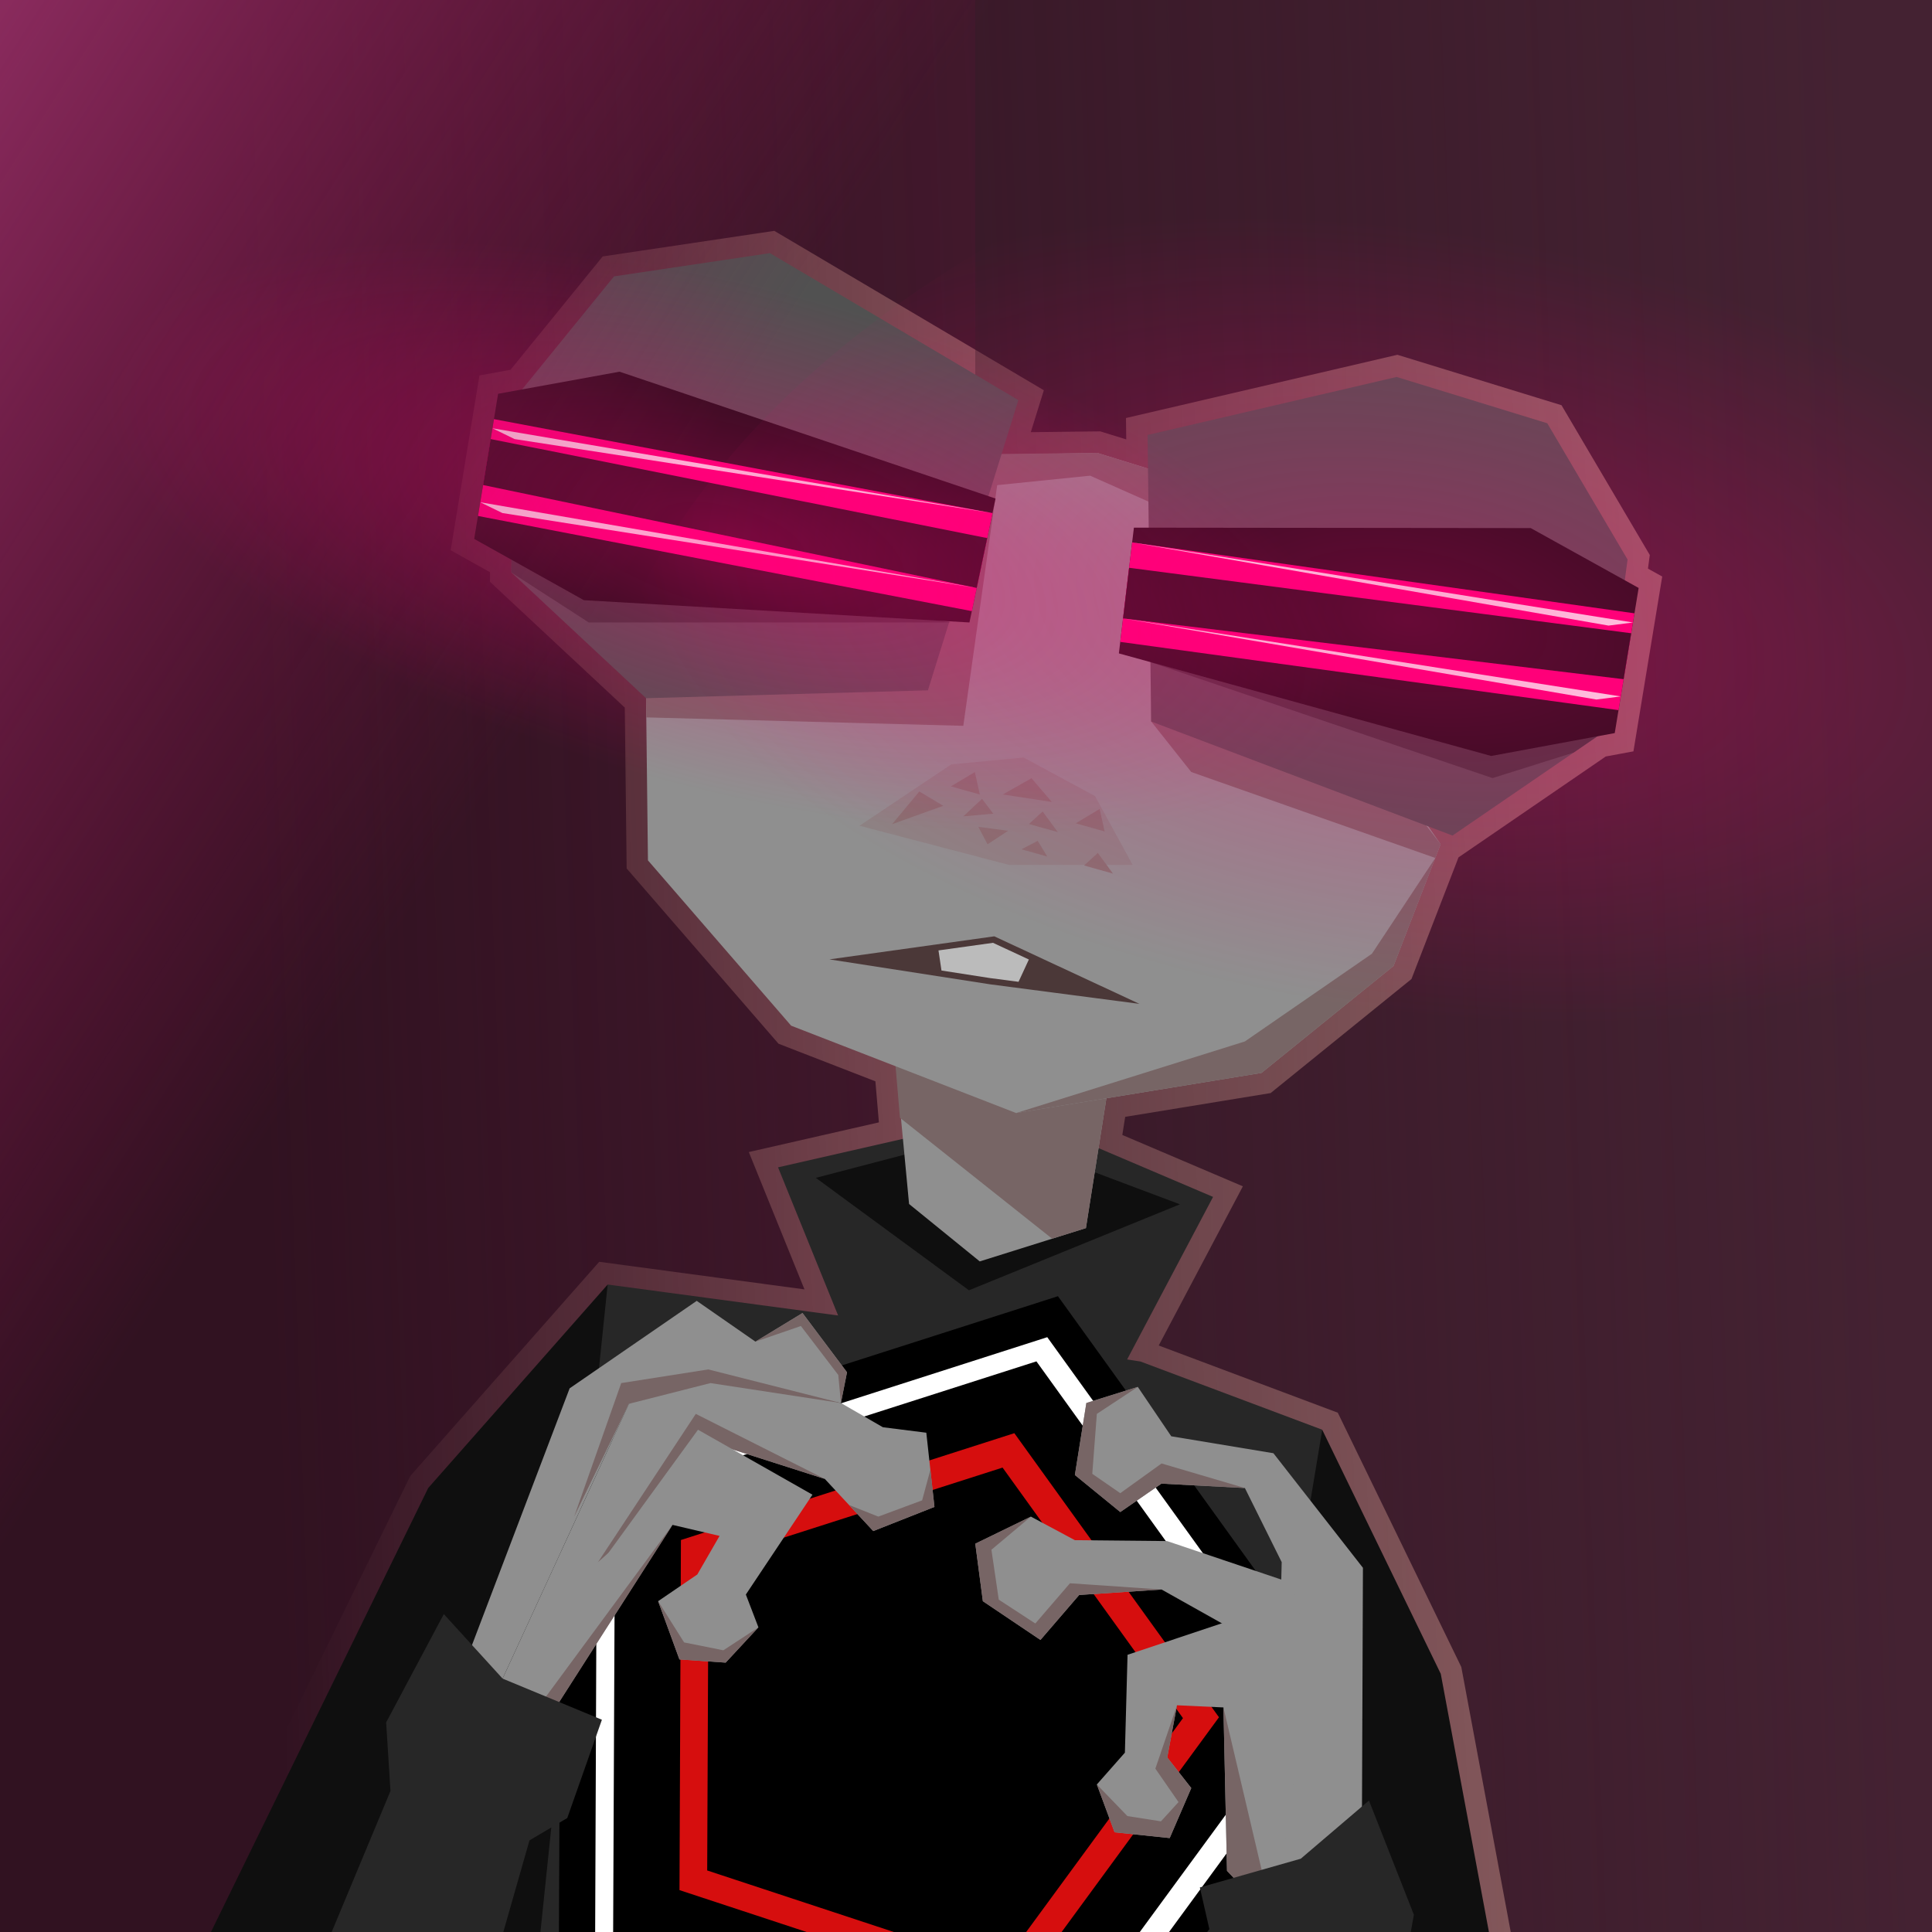 <?xml version="1.0" encoding="UTF-8" standalone="no"?>
<!-- Created with Inkscape (http://www.inkscape.org/) -->

<svg width="93.197mm" height="93.197mm" viewBox="0 0 93.197 93.197" version="1.1" id="svg5" xml:space="preserve" inkscape:version="1.3 (0e150ed6c4, 2023-07-21)" sodipodi:docname="муия.svg" xmlns:inkscape="http://www.inkscape.org/namespaces/inkscape" xmlns:sodipodi="http://sodipodi.sourceforge.net/DTD/sodipodi-0.dtd" xmlns:xlink="http://www.w3.org/1999/xlink" xmlns="http://www.w3.org/2000/svg" xmlns:svg="http://www.w3.org/2000/svg"><sodipodi:namedview id="namedview7" pagecolor="#ffffff" bordercolor="#666666" borderopacity="1.0" inkscape:showpageshadow="2" inkscape:pageopacity="0.0" inkscape:pagecheckerboard="0" inkscape:deskcolor="#d1d1d1" inkscape:document-units="mm" showgrid="false" inkscape:zoom="1.8761364" inkscape:cx="181.2235" inkscape:cy="182.28952" inkscape:window-width="2467" inkscape:window-height="1413" inkscape:window-x="84" inkscape:window-y="-9" inkscape:window-maximized="1" inkscape:current-layer="layer2" /><defs id="defs2"><linearGradient inkscape:collect="always" id="linearGradient28086"><stop style="stop-color:#ff0079;stop-opacity:0.551" offset="0" id="stop28082" /><stop style="stop-color:#ff0079;stop-opacity:0" offset="0.986" id="stop28084" /></linearGradient><linearGradient inkscape:collect="always" id="linearGradient27597"><stop style="stop-color:#923065;stop-opacity:1;" offset="0" id="stop27593" /><stop style="stop-color:#92114e;stop-opacity:0;" offset="1" id="stop27595" /></linearGradient><linearGradient inkscape:collect="always" id="linearGradient27009"><stop style="stop-color:#311221;stop-opacity:1;" offset="0" id="stop27005" /><stop style="stop-color:#311221;stop-opacity:0;" offset="1" id="stop27007" /></linearGradient><linearGradient inkscape:collect="always" xlink:href="#linearGradient27009" id="linearGradient27036" x1="44.282" y1="161.196" x2="122.551" y2="158.372" gradientUnits="userSpaceOnUse" /><linearGradient inkscape:collect="always" xlink:href="#linearGradient27597" id="linearGradient27599" x1="31.731" y1="121.564" x2="68.962" y2="145.445" gradientUnits="userSpaceOnUse" /><radialGradient inkscape:collect="always" xlink:href="#linearGradient28086" id="radialGradient28088" cx="108.533" cy="126.997" fx="108.533" fy="126.997" r="24.445" gradientTransform="matrix(0.011,0.505,-1.29,0.028,270.442,70.06)" gradientUnits="userSpaceOnUse" /><radialGradient inkscape:collect="always" xlink:href="#linearGradient28086" id="radialGradient28088-5" cx="150.9" cy="120.005" fx="150.9" fy="120.005" r="24.445" gradientTransform="matrix(-1.426,0.657,0.327,0.71,123.54,-5.131)" gradientUnits="userSpaceOnUse" /><filter inkscape:collect="always" style="color-interpolation-filters:sRGB" id="filter28153" x="-0.045" y="-0.022" width="1.09" height="1.045"><feGaussianBlur inkscape:collect="always" stdDeviation="0.867" id="feGaussianBlur28155" /></filter><filter inkscape:collect="always" style="color-interpolation-filters:sRGB" id="filter28817" x="-0.141" y="-0.098" width="1.279" height="1.196"><feGaussianBlur inkscape:collect="always" stdDeviation="3.665" id="feGaussianBlur28819" /></filter></defs><g inkscape:groupmode="layer" id="layer2" inkscape:label="Слой 2" transform="translate(-32.417,-127.516)"><rect style="fill:#541f38;fill-opacity:1;fill-rule:evenodd;stroke-width:0.265" id="rect26800" width="93.197" height="93.197" x="32.417" y="127.516" /><path id="path13674-5" style="fill:#edb7b7;fill-opacity:1;stroke:#e09494;stroke-width:2.065;stroke-linecap:square;stroke-dashoffset:44.032;stroke-opacity:1;paint-order:markers stroke fill;filter:url(#filter28817)" inkscape:transform-center-x="-2.4197053" inkscape:transform-center-y="2.1700414" d="m 69.558,139.727 -7.52,1.121 -4.434,5.453 -1.158,0.211 -0.202,1.224 -0.073,0.441 -0.086,0.519 -0.103,0.628 -0.261,1.589 -0.246,1.492 -0.182,1.106 1.793,1.002 v 0.62 l 6.497,6.063 0.011,0.926 0.08,6.897 6.91,7.975 5.035,1.954 0.212,2.488 0.052,0.041 0.092,0.975 -6.024,1.374 2.897,7.148 -11.117,-1.494 -8.657,9.815 -13.912,28.433 16.309,6.026 2.505,-7.032 -0.599,9.504 32.132,0.523 0.416,-2.503 0.472,6.575 17.327,-1.447 -5.805,-31.117 -5.718,-11.773 -8.767,-3.29 -0.646,-0.099 4.146,-7.843 -5.523,-2.353 0.379,-2.406 7.483,-1.224 6.367,-5.156 2.015,-5.21 0.257,-0.665 -0.59,-0.857 1.162,0.44 5.841,-4.002 1.148,-0.787 0.837,-0.155 0.182,-1.106 0.27,-1.641 0.341,-2.068 0.13,-0.788 0.23,-1.398 -0.668,-0.371 0.134,-1.001 -3.873,-6.572 -7.268,-2.234 -12.013,2.799 0.021,1.619 -2.455,-0.758 -4.609,0.054 0.81,-2.599 z" /><rect style="opacity:0.598;fill:#272727;fill-opacity:1;fill-rule:evenodd;stroke-width:0.265;filter:url(#filter28153)" id="rect28129" width="46.15" height="93.197" x="79.463" y="127.516" /><rect style="fill:url(#linearGradient27036);fill-opacity:1;fill-rule:evenodd;stroke-width:0.265" id="rect26800-6" width="93.197" height="93.197" x="32.417" y="127.516" inkscape:export-filename="rect26800-6.png" inkscape:export-xdpi="449" inkscape:export-ydpi="449" /><path id="path13674" style="fill:#0f0f0f;stroke-width:2.065;stroke-linecap:square;stroke-dashoffset:44.032;paint-order:markers stroke fill" inkscape:transform-center-x="-2.4197053" inkscape:transform-center-y="2.1700414" d="m 39.161,227.729 13.912,-28.433 8.657,-9.816 4.862,13.056 -11.123,31.218 z" sodipodi:nodetypes="cccccc" /><path id="path13674-2" style="fill:#0f0f0f;stroke-width:2.065;stroke-linecap:square;stroke-dashoffset:44.032;paint-order:markers stroke fill" inkscape:transform-center-x="3.8514382" inkscape:transform-center-y="-0.0856936" d="m 107.722,239.375 -5.805,-31.117 -5.718,-11.773 -8.176,11.281 2.372,33.056 z" sodipodi:nodetypes="cccccc" /><path id="path12923" style="fill:#0f0f0f;stroke-width:2.065;stroke-linecap:square;stroke-dashoffset:44.032;paint-order:markers stroke fill" inkscape:transform-center-x="-0.71859292" inkscape:transform-center-y="0.091030345" d="m 55.469,211.083 -1.644,-5.705 5.352,1.247 2.275,3.849 z" sodipodi:nodetypes="ccccc" /><path id="path12923-0" style="fill:#0f0f0f;stroke-width:2.065;stroke-linecap:square;stroke-dashoffset:44.032;paint-order:markers stroke fill" inkscape:transform-center-x="0.71859308" inkscape:transform-center-y="0.091030345" d="m 96.277,219.173 2.176,-4.801 -5.883,0.344 -2.275,3.849 z" sodipodi:nodetypes="ccccc" /><path id="path8402" style="fill:#272727;stroke-width:2.065;stroke-linecap:square;stroke-dashoffset:44.032;paint-order:markers stroke fill" inkscape:transform-center-x="2.0358237" inkscape:transform-center-y="0.63382892" d="m 89.508,236.75 -32.132,-0.523 0.772,-12.247 3.582,-34.5 11.757,1.58 13.946,2.134 8.767,3.29 z" sodipodi:nodetypes="cccccccc" /><path id="rect6955" style="fill:#272727;fill-opacity:1;fill-rule:evenodd;stroke-width:0.265" d="m 69.949,183.827 11.486,-2.62 9.499,4.046 -4.476,8.465 -12.29,0.515 z" sodipodi:nodetypes="cccccc" /><path id="path7723" style="fill:#0f0f0f;stroke-width:2.065;stroke-linecap:square;stroke-dashoffset:44.032;paint-order:markers stroke fill" inkscape:transform-center-x="0.25454198" inkscape:transform-center-y="0.051468547" d="m 79.157,189.758 -7.386,-5.424 8.358,-2.186 9.207,3.463 z" sodipodi:nodetypes="ccccc" /><path id="rect2749" style="fill:#8f8f8f;fill-opacity:1;fill-rule:evenodd;stroke-width:0.265" d="m 75.388,176.255 h 11.069 l -1.657,10.503 -5.121,1.607 -3.41,-2.77 z" sodipodi:nodetypes="cccccc" /><path id="rect2749-5" style="fill:#776565;fill-opacity:1;fill-rule:evenodd;stroke-width:0.265" d="m 75.388,176.255 h 11.069 l -1.111,7.04 -0.546,3.463 -1.629,0.511 -7.342,-5.833 z" sodipodi:nodetypes="ccccccc" /><path id="path909" style="fill:#8f8f8f;stroke-width:2.065;stroke-linecap:square;stroke-dashoffset:44.032;paint-order:markers stroke fill" inkscape:transform-center-x="-1.1987169" inkscape:transform-center-y="2.08207" d="m 63.673,169.019 -0.091,-7.823 15.433,-11.713 6.325,-0.122 4.544,1.404 12.026,17.475 -2.273,5.874 -6.367,5.157 -11.837,1.936 -10.852,-4.213 z" sodipodi:nodetypes="ccccccccccc" /><path id="path16579" style="fill:#776565;stroke-width:2.065;stroke-linecap:square;stroke-dashoffset:44.032;paint-order:markers stroke fill" inkscape:transform-center-x="0.84762252" inkscape:transform-center-y="0.57476357" d="m 78.885,162.528 -15.292,-0.406 -0.011,-0.926 17.15,-11.781 v 0 0 z" sodipodi:nodetypes="ccccccc" /><path id="path26245" style="fill:#776565;stroke-width:2.065;stroke-linecap:square;stroke-dashoffset:44.032;paint-order:markers stroke fill" inkscape:transform-center-x="1.0621038e-06" inkscape:transform-center-y="0.25810131" d="m 88.888,150.462 0.182,1.807 -4.066,-1.807 -5.321,0.541 1.051,-1.588 4.608,-0.054 z" sodipodi:nodetypes="ccccccc" /><path id="path20772" style="fill:#8c8383;fill-opacity:1;stroke-width:2.065;stroke-linecap:square;stroke-dashoffset:44.032;paint-order:markers stroke fill" inkscape:transform-center-x="0.86583928" inkscape:transform-center-y="-0.072855696" d="m 81.795,164.058 3.443,1.859 1.815,3.318 h -5.977 l -7.197,-1.886 4.429,-2.962 z" sodipodi:nodetypes="ccccccc" /><path id="path16579-3" style="fill:#776565;stroke-width:2.065;stroke-linecap:square;stroke-dashoffset:44.032;paint-order:markers stroke fill" inkscape:transform-center-x="0.57906352" inkscape:transform-center-y="0.73819357" d="m 87.95,162.321 1.931,2.436 11.773,4.146 0.257,-0.664 -13.947,-18.14 v 0 l -0.014,12.222 z" sodipodi:nodetypes="cccccccc" /><path id="path2100" style="fill:#515151;stroke-width:2.065;stroke-linecap:square;stroke-dashoffset:44.032;paint-order:markers stroke fill" inkscape:transform-center-x="0.81089826" inkscape:transform-center-y="0.61985577" d="m 63.582,161.196 -6.497,-6.063 0.139,-8.366 4.813,-5.919 7.52,-1.121 11.985,7.089 -4.364,14.001 z" sodipodi:nodetypes="cccccccc" /><path id="path25685" style="fill:#393939;fill-opacity:1;stroke-width:2.065;stroke-linecap:square;stroke-dashoffset:44.032;paint-order:markers stroke fill" inkscape:transform-center-x="-0.14102487" inkscape:transform-center-y="0.29364762" d="m 60.817,157.542 -3.732,-2.409 v -0.942 l 21.199,3.351 z" sodipodi:nodetypes="ccccc" /><path id="path2100-6" style="fill:#515151;stroke-width:2.065;stroke-linecap:square;stroke-dashoffset:44.032;paint-order:markers stroke fill" inkscape:transform-center-x="-1.1894167" inkscape:transform-center-y="1.1448358" d="m 102.484,167.822 7.331,-5.023 1.114,-8.293 -3.873,-6.572 -7.268,-2.234 -12.014,2.799 0.175,13.821 z" sodipodi:nodetypes="cccccccc" /><path sodipodi:type="star" style="fill:#000000;fill-opacity:1;stroke-width:1.275;stroke-linecap:square;stroke-dashoffset:44.032;paint-order:markers stroke fill" id="path3441" inkscape:flatsided="true" sodipodi:sides="5" sodipodi:cx="76.435524" sodipodi:cy="207.61743" sodipodi:r1="13.222328" sodipodi:r2="6.6111641" sodipodi:arg1="-1.5707963" sodipodi:arg2="-0.94247777" inkscape:rounded="0" inkscape:randomized="0" d="m 76.436,194.395 12.575,9.136 -4.803,14.783 -15.544,0 -4.803,-14.783 z" inkscape:transform-center-y="-5.0850723" transform="matrix(1.538,0.507,-0.507,1.538,64.451,-147.689)" inkscape:transform-center-x="-1.6755674" /><path sodipodi:type="star" style="fill:#ffffff;fill-opacity:1;stroke-width:1.407;stroke-linecap:square;stroke-dashoffset:44.032;paint-order:markers stroke fill" id="path3441-5" inkscape:flatsided="true" sodipodi:sides="5" sodipodi:cx="76.435524" sodipodi:cy="207.61743" sodipodi:r1="13.222328" sodipodi:r2="6.6111641" sodipodi:arg1="-1.5707963" sodipodi:arg2="-0.94247777" inkscape:rounded="0" inkscape:randomized="0" d="m 76.436,194.395 12.575,9.136 -4.803,14.783 -15.544,0 -4.803,-14.783 z" inkscape:transform-center-y="-4.6074437" transform="matrix(1.394,0.459,-0.459,1.394,65.611,-114.051)" inkscape:transform-center-x="-1.5181863" /><path sodipodi:type="star" style="fill:#000000;fill-opacity:1;stroke-width:1.504;stroke-linecap:square;stroke-dashoffset:44.032;paint-order:markers stroke fill" id="path3441-5-7" inkscape:flatsided="true" sodipodi:sides="5" sodipodi:cx="76.435524" sodipodi:cy="207.61743" sodipodi:r1="13.222328" sodipodi:r2="6.6111641" sodipodi:arg1="-1.5707963" sodipodi:arg2="-0.94247777" inkscape:rounded="0" inkscape:randomized="0" d="m 76.436,194.395 12.575,9.136 -4.803,14.783 -15.544,0 -4.803,-14.783 z" inkscape:transform-center-y="-4.3109901" transform="matrix(1.304,0.43,-0.43,1.304,66.33,-93.172)" inkscape:transform-center-x="-1.4205012" /><path sodipodi:type="star" style="fill:#d60e0e;fill-opacity:1;stroke-width:1.9;stroke-linecap:square;stroke-dashoffset:44.032;paint-order:markers stroke fill" id="path3441-5-7-7" inkscape:flatsided="true" sodipodi:sides="5" sodipodi:cx="76.435524" sodipodi:cy="207.61743" sodipodi:r1="13.222328" sodipodi:r2="6.6111641" sodipodi:arg1="-1.5707963" sodipodi:arg2="-0.94247777" inkscape:rounded="0" inkscape:randomized="0" d="m 76.436,194.395 12.575,9.136 -4.803,14.783 -15.544,0 -4.803,-14.783 z" inkscape:transform-center-y="-3.4113427" transform="matrix(1.032,0.34,-0.34,1.032,68.56,-29.953)" inkscape:transform-center-x="-1.1240564" /><path sodipodi:type="star" style="fill:#000000;fill-opacity:1;stroke-width:2.156;stroke-linecap:square;stroke-dashoffset:44.032;paint-order:markers stroke fill" id="path3441-5-7-7-8" inkscape:flatsided="true" sodipodi:sides="5" sodipodi:cx="76.435524" sodipodi:cy="207.61743" sodipodi:r1="13.222328" sodipodi:r2="6.6111641" sodipodi:arg1="-1.5707963" sodipodi:arg2="-0.94247777" inkscape:rounded="0" inkscape:randomized="0" d="m 76.436,194.395 12.575,9.136 -4.803,14.783 -15.544,0 -4.803,-14.783 z" inkscape:transform-center-y="-3.0076142" transform="matrix(0.91,0.3,-0.3,0.91,69.541,-1.52)" inkscape:transform-center-x="-0.99102457" /><path id="path9581" style="fill:#8f8f8f;stroke-width:2.065;stroke-linecap:square;stroke-dashoffset:44.032;paint-order:markers stroke fill" inkscape:transform-center-x="-0.49152827" inkscape:transform-center-y="-0.45747653" d="m 55.469,211.083 -0.413,-3.873 4.84,-12.723 6.13,-4.219 2.832,1.967 2.271,-1.38 2.146,2.857 -0.293,1.483 -6.293,-0.961 -3.931,1 z" sodipodi:nodetypes="ccccccccccc" /><path id="path10004" style="fill:#776565;fill-opacity:1;stroke-width:2.065;stroke-linecap:square;stroke-dashoffset:44.032;paint-order:markers stroke fill" inkscape:transform-center-x="0.17658384" inkscape:transform-center-y="-0.03168202" d="m 72.981,195.195 -6.329,0.627 -3.895,-0.588 -2.643,5.442 2.27,-6.442 4.199,-0.659 z" sodipodi:nodetypes="ccccccc" /><path id="path9998" style="fill:#8f8f8f;stroke-width:2.065;stroke-linecap:square;stroke-dashoffset:44.032;paint-order:markers stroke fill" inkscape:transform-center-x="-0.50910297" inkscape:transform-center-y="-0.40543214" d="m 55.469,211.083 7.288,-15.849 3.931,-1 6.293,0.961 2.025,1.169 2.095,0.264 0.392,3.58 -2.952,1.165 -2.336,-2.515 -4.697,-1.502 z" sodipodi:nodetypes="ccccccccccc" /><path id="path10007" style="fill:#776565;fill-opacity:1;stroke-width:2.065;stroke-linecap:square;stroke-dashoffset:44.032;paint-order:markers stroke fill" inkscape:transform-center-x="0.10602716" inkscape:transform-center-y="-0.10602879" d="m 72.205,198.858 -4.697,-1.502 v 0 l -6.244,5.515 4.717,-7.151 v 0 z" sodipodi:nodetypes="ccccccc" /><path id="path10001" style="fill:#8f8f8f;stroke-width:2.065;stroke-linecap:square;stroke-dashoffset:44.032;paint-order:markers stroke fill" inkscape:transform-center-x="0.11218604" inkscape:transform-center-y="-0.3515882" d="m 71.609,199.618 -3.213,4.816 0.606,1.582 -1.581,1.702 -2.23,-0.154 -1.027,-2.809 1.89,-1.288 1.074,-1.861 -2.27,-0.531 -6.542,10.223 -2.847,-0.216 10.619,-14.598 z" sodipodi:nodetypes="ccccccccccccc" /><path id="path10010" style="fill:#776565;fill-opacity:1;stroke-width:2.065;stroke-linecap:square;stroke-dashoffset:44.032;paint-order:markers stroke fill" inkscape:transform-center-x="0.070513756" inkscape:transform-center-y="-0.097590468" d="m 77.298,198.417 0.196,1.79 -2.952,1.165 -1.168,-1.257 1.411,0.56 2.114,-0.784 z" sodipodi:nodetypes="ccccccc" /><path id="path10010-9" style="fill:#776565;fill-opacity:1;stroke-width:2.065;stroke-linecap:square;stroke-dashoffset:44.032;paint-order:markers stroke fill" inkscape:transform-center-x="0.070513756" inkscape:transform-center-y="-0.097590468" d="m 69.003,206.017 -1.581,1.702 -2.23,-0.154 -1.027,-2.809 1.252,1.988 1.894,0.38 z" sodipodi:nodetypes="ccccccc" /><path id="path10013" style="fill:#776565;fill-opacity:1;stroke-width:2.065;stroke-linecap:square;stroke-dashoffset:44.032;paint-order:markers stroke fill" inkscape:transform-center-x="-0.12646749" inkscape:transform-center-y="-0.010119417" d="m 72.981,195.195 -0.127,-1.353 -1.803,-2.361 -2.194,0.755 2.271,-1.38 2.146,2.857 z" sodipodi:nodetypes="ccccccc" /><path id="path10038" style="fill:#776565;fill-opacity:1;stroke-width:2.065;stroke-linecap:square;stroke-dashoffset:44.032;paint-order:markers stroke fill" inkscape:transform-center-x="-0.20567911" inkscape:transform-center-y="-0.050046002" d="m 57.376,211.227 7.483,-10.152 -6.542,10.223 z" sodipodi:nodetypes="cccc" /><path id="path10041" style="fill:#8f8f8f;stroke-width:2.065;stroke-linecap:square;stroke-dashoffset:44.032;paint-order:markers stroke fill" inkscape:transform-center-x="0.39888193" inkscape:transform-center-y="0.17808739" d="m 93.842,220.12 0.402,-17.249 -1.776,-3.575 -4.026,-0.212 -1.984,1.371 -2.19,-1.787 0.554,-3.474 2.481,-0.776 1.614,2.383 4.928,0.817 4.318,5.527 -0.056,14.268 z" sodipodi:nodetypes="ccccccccccccc" /><path id="path10389" style="fill:#8f8f8f;stroke-width:2.065;stroke-linecap:square;stroke-dashoffset:44.032;paint-order:markers stroke fill" inkscape:transform-center-x="-0.15807108" inkscape:transform-center-y="0.24493271" d="m 84.474,204.456 -1.867,2.169 -2.778,-1.869 -0.365,-2.774 2.683,-1.306 2.121,1.136 4.447,0.043 6.043,2.037 1.026,4.415 -7.334,-4.115 z" sodipodi:nodetypes="ccccccccccc" /><path id="path10392" style="fill:#8f8f8f;stroke-width:2.065;stroke-linecap:square;stroke-dashoffset:44.032;paint-order:markers stroke fill" inkscape:transform-center-x="1.0948805e-06" inkscape:transform-center-y="0.5134897" d="m 86.183,215.904 -0.856,-2.308 1.353,-1.534 0.128,-4.721 6.386,-2.133 2.478,2.618 -1.83,12.294 -2.236,-2.357 -0.172,-7.882 -2.24,-0.105 -0.471,2.517 1.159,1.477 -1.041,2.412 z" sodipodi:nodetypes="cccccccccccccc" /><path id="path11689" style="fill:#776565;stroke-width:2.065;stroke-linecap:square;stroke-dashoffset:44.032;paint-order:markers stroke fill" inkscape:transform-center-x="1.089227e-06" inkscape:transform-center-y="0.3653912" d="m 84.821,195.195 2.481,-0.776 -1.975,1.301 -0.22,2.891 1.35,0.934 1.992,-1.433 4.019,1.184 -4.026,-0.212 -1.984,1.371 -2.19,-1.787 z" sodipodi:nodetypes="ccccccccccc" /><path id="path11689-9" style="fill:#776565;stroke-width:2.065;stroke-linecap:square;stroke-dashoffset:44.032;paint-order:markers stroke fill" inkscape:transform-center-x="1.089227e-06" inkscape:transform-center-y="0.3653912" d="m 79.463,201.981 2.683,-1.306 -1.904,1.599 0.354,2.407 1.763,1.15 1.671,-1.94 4.419,0.3 -3.975,0.264 -1.867,2.169 -2.778,-1.869 z" sodipodi:nodetypes="ccccccccccc" /><path id="path12318" style="fill:#776565;stroke-width:2.065;stroke-linecap:square;stroke-dashoffset:44.032;paint-order:markers stroke fill" inkscape:transform-center-x="-0.084883732" inkscape:transform-center-y="0.22175731" d="m 86.183,215.904 -0.856,-2.308 1.474,1.525 1.619,0.254 0.847,-0.929 -1.117,-1.613 1.044,-3.056 -0.471,2.517 1.159,1.477 -1.041,2.412 z" sodipodi:nodetypes="ccccccccccc" /><path id="path12321" style="fill:#776565;stroke-width:2.065;stroke-linecap:square;stroke-dashoffset:44.032;paint-order:markers stroke fill" inkscape:transform-center-x="0.02197612" inkscape:transform-center-y="-0.53239478" d="m 91.434,209.881 2.408,10.239 -2.236,-2.357 z" sodipodi:nodetypes="cccc" /><path id="path8957-8" style="fill:#272727;fill-opacity:1;stroke-width:2.065;stroke-linecap:square;stroke-dashoffset:44.032;paint-order:markers stroke fill" inkscape:transform-center-x="1.2210302" inkscape:transform-center-y="-0.12942792" d="m 102.473,231.601 -2.437,-8.46 0.585,-3.26 -2.167,-5.51 -3.29,2.807 -4.868,1.386 1.119,4.902 1.688,1.279 1.489,9.01 z" sodipodi:nodetypes="cccccccccc" /><path id="path8957" style="fill:#272727;fill-opacity:1;stroke-width:2.065;stroke-linecap:square;stroke-dashoffset:44.032;paint-order:markers stroke fill" inkscape:transform-center-x="-1.0969213" inkscape:transform-center-y="0.12202708" transform="translate(-7.479,17.211)" d="m 55.345,204.825 3.387,-8.126 -0.209,-3.306 2.782,-5.226 2.836,3.112 4.79,1.984 -1.671,4.742 -1.823,1.078 -2.507,8.781 z" sodipodi:nodetypes="cccccccccc" /><path id="rect14185" style="fill:#0f0f0f;fill-rule:evenodd;stroke-width:0.265" transform="rotate(11.893)" d="m 85.427,131.734 5.512,-2.25 19.01,2.25 v 6.109 l -18.422,2.782 -5.786,-1.803 z" sodipodi:nodetypes="ccccccc" /><path id="rect15121" style="fill:#ff0079;fill-opacity:1;fill-rule:evenodd;stroke-width:0.265" transform="rotate(10.315)" d="m 81.789,135.276 24.472,0.154 -0.133,4.83 -24.26,-0.251 z" sodipodi:nodetypes="ccccc" /><path id="rect15121-7" style="fill:#0f0f0f;fill-opacity:1;fill-rule:evenodd;stroke-width:0.265" d="m 56.085,148.696 23.954,4.777 -0.507,2.406 -23.812,-4.966 z" sodipodi:nodetypes="ccccc" /><path id="path16304" style="fill:#ffffff;stroke-width:2.065;stroke-linecap:square;stroke-dashoffset:44.032;paint-order:markers stroke fill" inkscape:transform-center-x="0.20777051" inkscape:transform-center-y="0.033023824" d="m 57.239,148.696 -1.068,-0.52 24.122,4.092 z" sodipodi:nodetypes="cccc" /><path id="path16304-1" style="fill:#ffffff;stroke-width:2.065;stroke-linecap:square;stroke-dashoffset:44.032;paint-order:markers stroke fill" inkscape:transform-center-x="0.20777051" inkscape:transform-center-y="0.033023824" d="m 56.651,152.264 -1.068,-0.52 23.949,4.135 z" sodipodi:nodetypes="cccc" /><path id="path25685-5" style="fill:#393939;fill-opacity:1;stroke-width:2.065;stroke-linecap:square;stroke-dashoffset:44.032;paint-order:markers stroke fill" inkscape:transform-center-x="0.22782113" inkscape:transform-center-y="1.2208326" d="m 104.415,165.05 3.91,-1.23 1.489,-1.02 -0.392,-1.539 -21.551,-1.818 z" sodipodi:nodetypes="cccccc" /><path id="rect14185-2" style="fill:#0f0f0f;fill-rule:evenodd;stroke-width:0.265" d="m 111.463,155.878 -5.206,-2.888 -19.142,-0.021 -0.725,6.066 17.961,4.948 5.959,-1.104 z" sodipodi:nodetypes="ccccccc" /><path id="rect15121-5" style="fill:#ff0079;fill-opacity:1;fill-rule:evenodd;stroke-width:0.265" d="m 111.261,157.102 -24.232,-3.42 -0.573,4.798 24.037,3.292 z" sodipodi:nodetypes="ccccc" /><path id="rect15121-7-9" style="fill:#0f0f0f;fill-opacity:1;fill-rule:evenodd;stroke-width:0.265" d="m 111.103,158.063 -24.22,-3.158 -0.292,2.442 24.147,2.933 z" sodipodi:nodetypes="ccccc" /><path id="path16304-19" style="fill:#ffffff;stroke-width:2.065;stroke-linecap:square;stroke-dashoffset:44.032;paint-order:markers stroke fill" inkscape:transform-center-x="-0.18620178" inkscape:transform-center-y="0.17270185" d="m 110.011,157.694 1.178,-0.15 -24.16,-3.861 z" sodipodi:nodetypes="cccc" /><path id="path16304-1-8" style="fill:#ffffff;stroke-width:2.065;stroke-linecap:square;stroke-dashoffset:44.032;paint-order:markers stroke fill" inkscape:transform-center-x="-0.18620177" inkscape:transform-center-y="0.17270447" d="m 109.423,161.261 1.178,-0.15 -24.01,-3.764 z" sodipodi:nodetypes="cccc" /><path id="path16949" style="fill:#877070;fill-opacity:1;stroke-width:2.065;stroke-linecap:square;stroke-dashoffset:44.032;paint-order:markers stroke fill" inkscape:transform-center-x="-0.35256316" inkscape:transform-center-y="0.011564027" d="m 75.449,167.274 1.315,-1.578 1.158,0.692 z" sodipodi:nodetypes="cccc" /><path id="path16949-0" style="fill:#877070;fill-opacity:1;stroke-width:2.065;stroke-linecap:square;stroke-dashoffset:44.032;paint-order:markers stroke fill" inkscape:transform-center-x="0.35256284" inkscape:transform-center-y="0.011564027" d="m 83.155,166.2 -0.98,-1.143 -1.387,0.784 z" sodipodi:nodetypes="cccc" /><path id="path16949-7" style="fill:#877070;fill-opacity:1;stroke-width:2.065;stroke-linecap:square;stroke-dashoffset:44.032;paint-order:markers stroke fill" inkscape:transform-center-x="0.35256284" inkscape:transform-center-y="0.011564027" d="m 79.682,165.842 -0.239,-1.084 -1.158,0.692 z" sodipodi:nodetypes="cccc" /><path id="path16949-7-4" style="fill:#877070;fill-opacity:1;stroke-width:2.065;stroke-linecap:square;stroke-dashoffset:44.032;paint-order:markers stroke fill" inkscape:transform-center-x="0.35256284" inkscape:transform-center-y="0.011564027" d="m 85.702,167.623 -0.239,-1.084 -1.158,0.692 z" sodipodi:nodetypes="cccc" /><path id="path16949-7-1" style="fill:#877070;fill-opacity:1;stroke-width:2.065;stroke-linecap:square;stroke-dashoffset:44.032;paint-order:markers stroke fill" inkscape:transform-center-x="0.35256284" inkscape:transform-center-y="0.011564027" d="m 83.446,167.657 -0.733,-0.996 -0.664,0.604 z" sodipodi:nodetypes="cccc" /><path id="path16949-7-1-1" style="fill:#877070;fill-opacity:1;stroke-width:2.065;stroke-linecap:square;stroke-dashoffset:44.032;paint-order:markers stroke fill" inkscape:transform-center-x="0.31475892" inkscape:transform-center-y="0.010325492" d="m 82.936,168.835 -0.461,-0.757 -0.787,0.407 z" sodipodi:nodetypes="cccc" /><path id="path16949-7-1-9" style="fill:#877070;fill-opacity:1;stroke-width:2.065;stroke-linecap:square;stroke-dashoffset:44.032;paint-order:markers stroke fill" inkscape:transform-center-x="0.35256284" inkscape:transform-center-y="0.011564027" d="m 86.107,169.658 -0.733,-0.996 -0.664,0.604 z" sodipodi:nodetypes="cccc" /><path id="path16949-7-1-9-1" style="fill:#877070;fill-opacity:1;stroke-width:2.065;stroke-linecap:square;stroke-dashoffset:44.032;paint-order:markers stroke fill" inkscape:transform-center-x="-0.28913866" inkscape:transform-center-y="0.015094027" d="m 78.885,166.896 0.903,-0.845 0.543,0.716 z" sodipodi:nodetypes="cccc" /><path id="path16949-7-3" style="fill:#877070;fill-opacity:1;stroke-width:2.065;stroke-linecap:square;stroke-dashoffset:44.032;paint-order:markers stroke fill" inkscape:transform-center-x="-0.29794616" inkscape:transform-center-y="0.020839027" d="m 79.611,167.402 0.444,0.841 0.995,-0.652 z" sodipodi:nodetypes="cccc" /><path id="path22119" style="fill:#4b3838;stroke-width:2.065;stroke-linecap:square;stroke-dashoffset:44.032;paint-order:markers stroke fill" inkscape:transform-center-x="0.19447427" inkscape:transform-center-y="0.19192618" d="m 80.381,172.683 7,3.258 -7.197,-0.942 -7.757,-1.204 z" sodipodi:nodetypes="ccccc" /><path id="path22119-6" style="fill:#bbbbbb;fill-opacity:1;stroke-width:2.065;stroke-linecap:square;stroke-dashoffset:44.032;paint-order:markers stroke fill" inkscape:transform-center-x="0.23019427" inkscape:transform-center-y="-0.18368883" d="m 80.318,172.996 1.73,0.805 -0.498,1.076 v 0 l -1.376,-0.18 -2.341,-0.364 -0.145,-0.97 v 0 z" sodipodi:nodetypes="ccccccccc" /><path id="path24854" style="fill:#776565;stroke-width:2.065;stroke-linecap:square;stroke-dashoffset:44.032;paint-order:markers stroke fill" inkscape:transform-center-x="-0.55440924" inkscape:transform-center-y="-0.055864725" d="m 101.654,168.904 -2.016,5.21 -6.367,5.157 -11.837,1.936 11.034,-3.453 6.128,-4.231 z" sodipodi:nodetypes="ccccccc" /></g><g inkscape:groupmode="layer" id="layer3" inkscape:label="Слой 3" sodipodi:insensitive="true" transform="translate(-32.417,-127.516)"><rect style="fill:url(#linearGradient27599);fill-opacity:1;fill-rule:evenodd;stroke-width:0.265" id="rect27039" width="93.197" height="93.197" x="32.417" y="127.516" /><ellipse style="opacity:0.756;fill:url(#radialGradient28088);fill-opacity:1;fill-rule:evenodd;stroke-width:0.265" id="path27719" cx="108.339" cy="128.053" rx="47.361" ry="29.471" transform="rotate(16.23)" /><ellipse style="opacity:0.664;fill:url(#radialGradient28088-5);fill-opacity:1;fill-rule:evenodd;stroke-width:0.265" id="path27719-1" cx="-53.414" cy="180.215" rx="41.481" ry="25.812" transform="matrix(-0.96,0.279,0.279,0.96,0,0)" /></g></svg>
